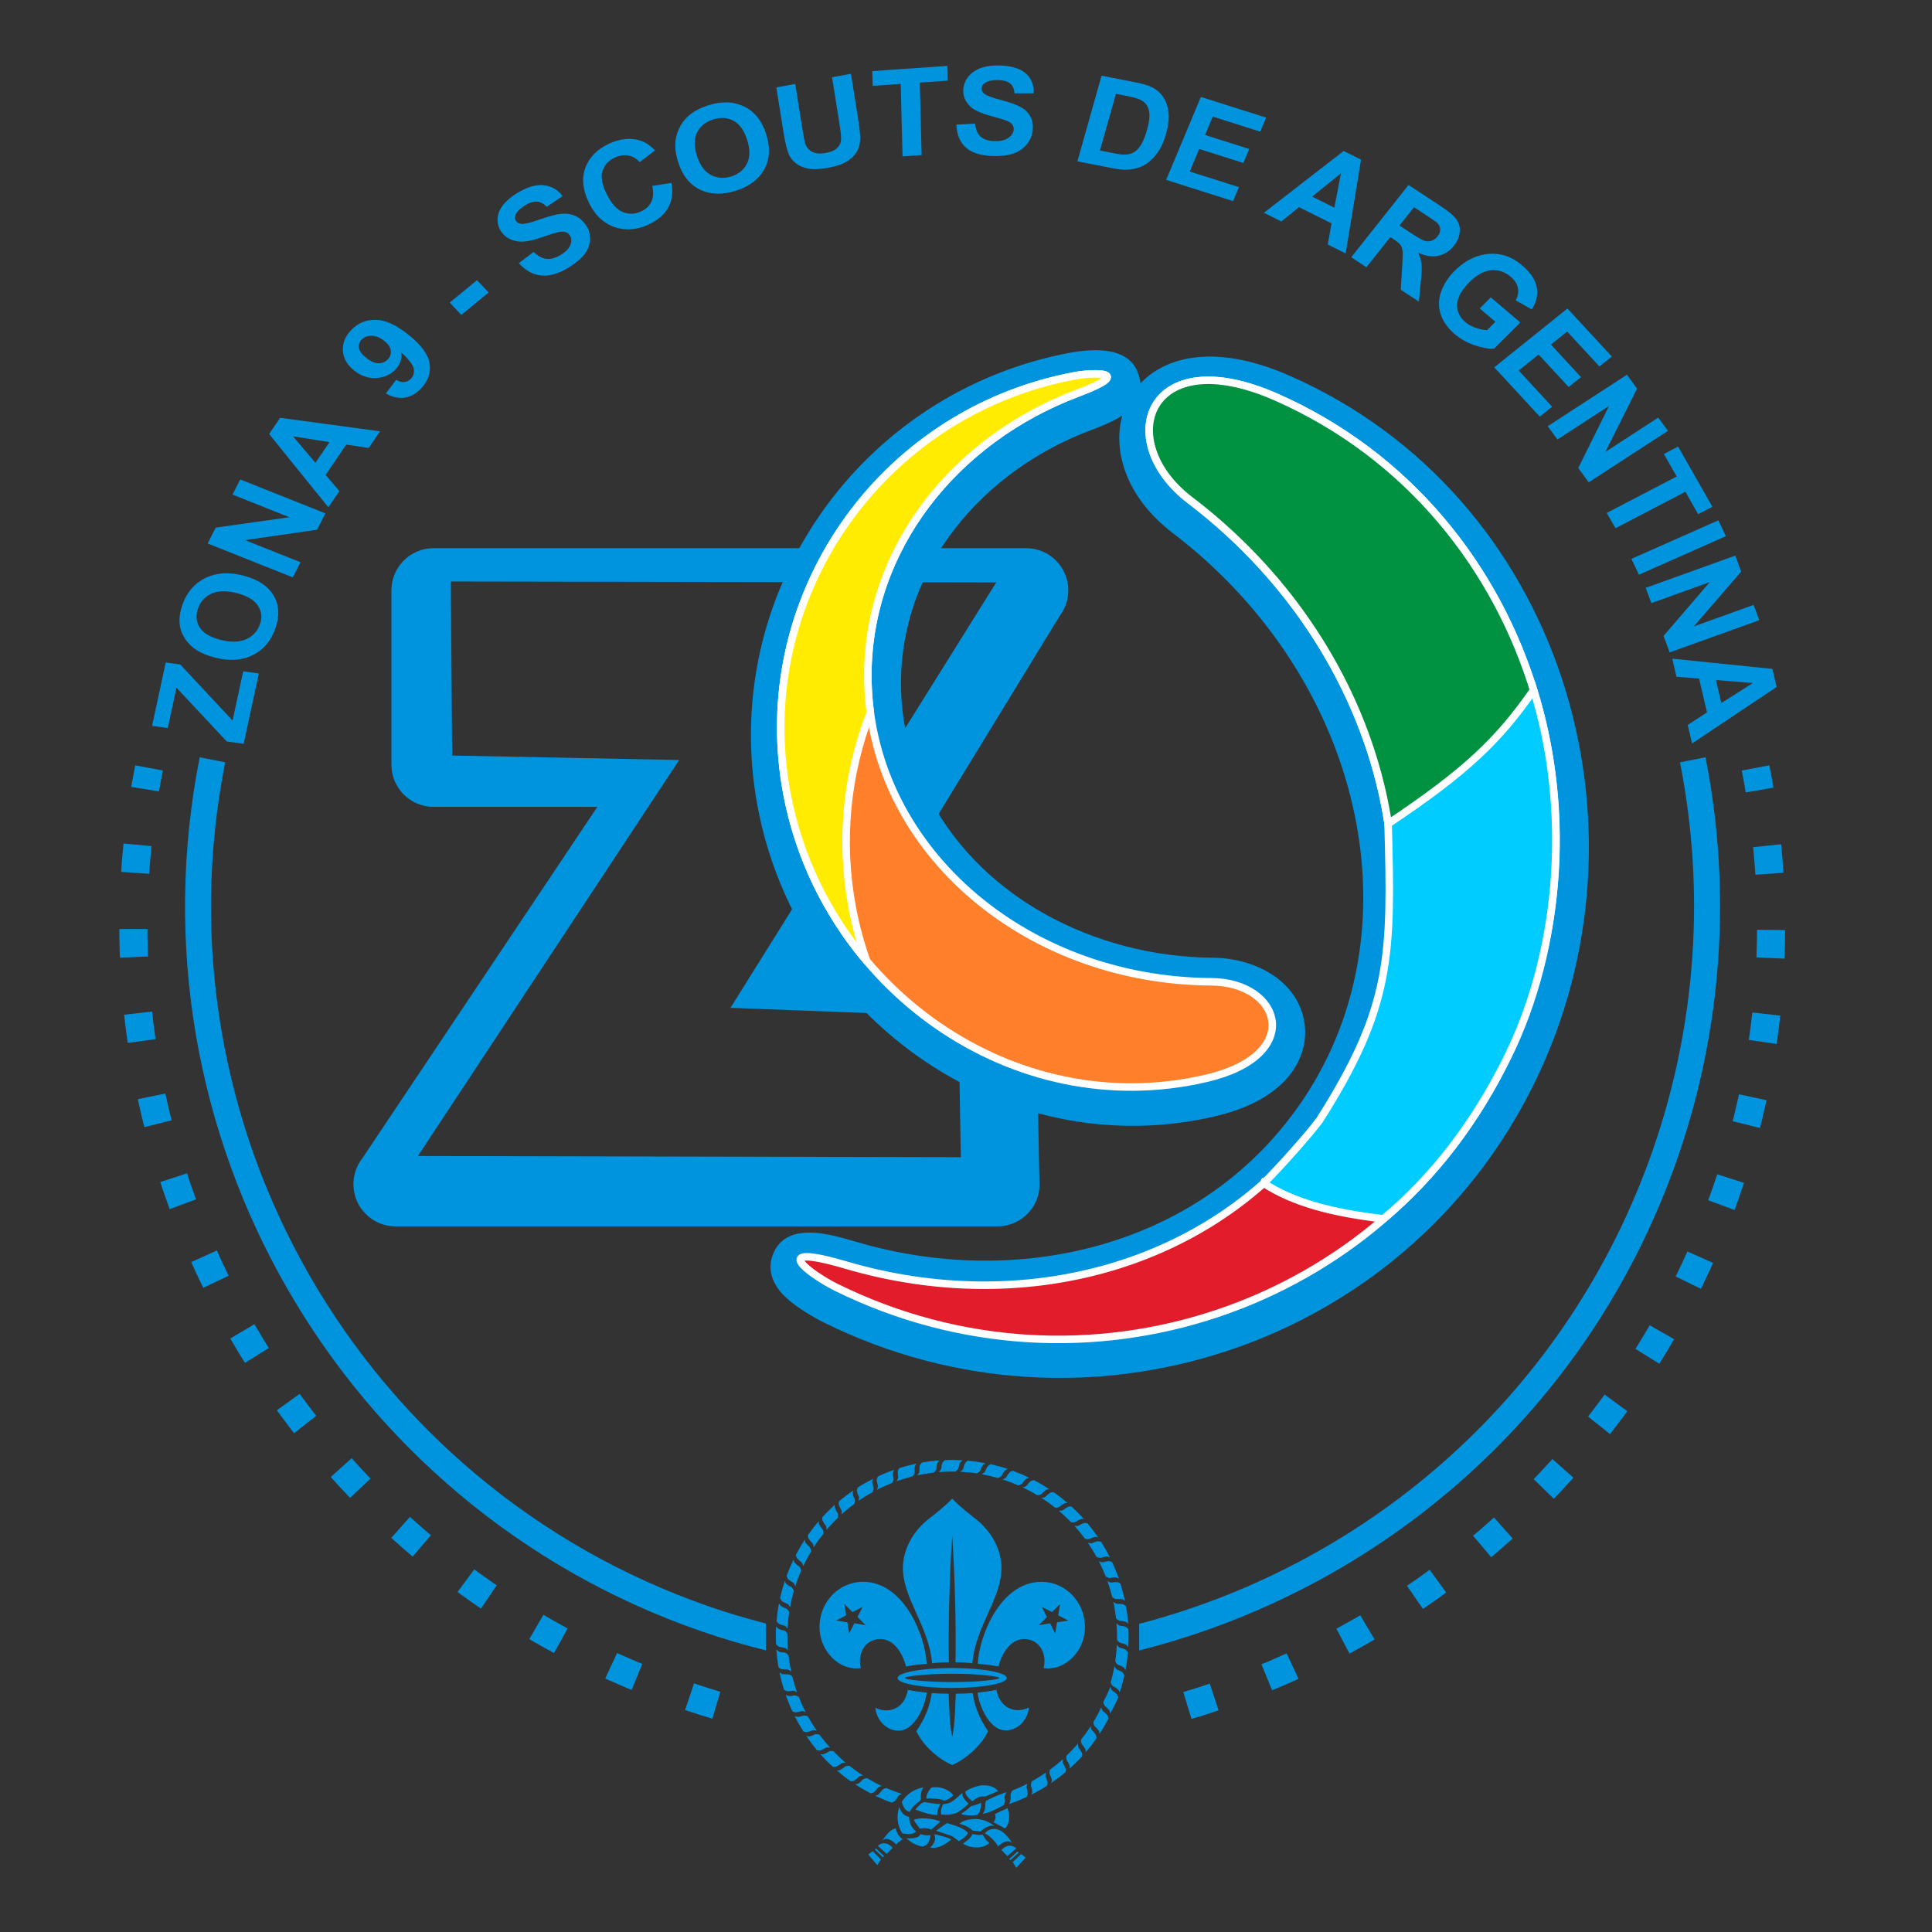 <?xml version="1.0" encoding="UTF-8" standalone="no"?>
<!-- Created with Inkscape (http://www.inkscape.org/) -->

<svg
   xmlns:dc="http://purl.org/dc/elements/1.1/"
   xmlns:cc="http://creativecommons.org/ns#"
   xmlns:rdf="http://www.w3.org/1999/02/22-rdf-syntax-ns#"
   xmlns:svg="http://www.w3.org/2000/svg"
   xmlns="http://www.w3.org/2000/svg"
   xmlns:sodipodi="http://sodipodi.sourceforge.net/DTD/sodipodi-0.dtd"
   xmlns:inkscape="http://www.inkscape.org/namespaces/inkscape"
   width="297mm"
   height="297mm"
   viewBox="0 0 297 297"
   version="1.1"
   id="svg4939"
   inkscape:version="0.92.4 (5da689c313, 2019-01-14)"
   sodipodi:docname="logo_zona_9.svg">
  <rect x="0" y="0" width="297" height="297" fill="#333333" stroke="none"/>
  <defs
     id="defs4933" />
  <sodipodi:namedview
     id="base"
     pagecolor="#ffffff"
     bordercolor="#666666"
     borderopacity="1.0"
     inkscape:pageopacity="0.0"
     inkscape:pageshadow="2"
     inkscape:zoom="0.24748737"
     inkscape:cx="-196.67234"
     inkscape:cy="757.62111"
     inkscape:document-units="mm"
     inkscape:current-layer="layer1"
     showgrid="false"
     height="160mm"
     inkscape:window-width="1920"
     inkscape:window-height="996"
     inkscape:window-x="-8"
     inkscape:window-y="-8"
     inkscape:window-maximized="1" />
  <g
     inkscape:label="Capa 1"
     inkscape:groupmode="layer"
     id="layer1">
    <g
       style="fill-rule:evenodd"
       id="g4604-3"
       transform="matrix(3.173,0,0,3.173,-799.868,-754.061)"
       inkscape:export-xdpi="124.87"
       inkscape:export-ydpi="124.87">
      <g
         transform="matrix(0.643,0,0,0.643,500.21,354.442)"
         id="g3472-6">
        <g
           transform="matrix(0.976,0,0,0.976,-439.796,-151.441)"
           id="g3450-7">
          <path
             inkscape:connector-curvature="0"
             style="fill:#0094de;fill-opacity:1;fill-rule:evenodd;stroke:none"
             d="m 340.729,329.057 c -1.822,0 -3.299,1.478 -3.299,3.299 v 13.637 c 0,1.822 1.477,3.299 3.299,3.299 h 12.807 l -18.365,27.465 c -0.447,0.562 -0.713,1.275 -0.713,2.049 0,1.822 1.477,3.299 3.299,3.299 h 47.062 c 1.821,0 3.335,-1.477 3.299,-3.299 l -0.256,-13.086 c -0.179,-2.392 -0.386,-2.245 -0.908,-3.066 -0.576,-0.489 -1.321,-0.785 -2.135,-0.785 l -10.027,-3.125 14.908,-24.387 c 0.423,-0.555 0.674,-1.248 0.674,-2 0,-1.821 -1.477,-3.299 -3.299,-3.299 z m 1.347,2.606 42.659,0.074 -20.782,33.272 17.822,0.684 0.195,11 -42.468,-0.093 20.438,-30.974 -17.761,-0.35 z"
             transform="matrix(0.987,0,0,0.987,-247.59,-313.399)"
             id="path3452-5"
             sodipodi:nodetypes="ssssccssscccsccsssccccccccc" />
        </g>
        <g
           transform="translate(-492.169,-271.244)"
           id="g3458-3">
          <path
             style="fill:#0094de;fill-opacity:1;fill-rule:evenodd;stroke:none"
             id="path3460-5"
             inkscape:connector-curvature="0"
             d="m 186.907,116.183 c 0.369,-0.07 0.748,-0.118 1.122,-0.15 1.573,-0.137 3.536,0.021 4.07,1.889 0.061,0.199 0.092,0.392 0.103,0.58 1.04,-1.105 2.47,-1.744 4.023,-1.95 2.455,-0.325 5.059,0.406 7.283,1.389 20.383,8.988 28.005,33.825 18.328,53.4 -9.769,19.764 -33.75,27.666 -53.462,17.921 -0.441,-0.217 -0.871,-0.463 -1.292,-0.723 -0.523,-0.326 -1.051,-0.693 -1.512,-1.105 -0.933,-0.835 -1.548,-2 -1.061,-3.281 1.005,-2.619 4.423,-1.524 6.345,-0.959 11.845,3.476 25.201,0.558 32.807,-9.598 2.358,-3.145 3.962,-6.73 4.756,-10.576 1.23,-5.938 0.461,-12.14 -1.799,-17.739 -2.491,-6.17 -6.714,-11.506 -11.993,-15.529 -1.589,-1.209 -2.927,-2.817 -3.588,-4.718 -0.461,-1.332 -0.564,-2.783 -0.19,-4.127 -0.082,0.058 -0.169,0.113 -0.261,0.165 -0.651,0.384 -1.42,0.687 -2.127,0.953 -8.072,3.032 -14.305,10.223 -14.289,19.093 0.005,2.731 0.61,5.392 1.778,7.861 3.88,8.23 12.88,12.736 21.731,12.79 3.034,0.019 6.402,1.632 6.894,4.928 0.251,1.698 -0.441,3.316 -1.64,4.498 -1.363,1.339 -3.275,2.097 -5.11,2.525 -6.176,1.444 -12.562,0.681 -18.262,-2.083 -8.421,-4.083 -14.464,-12.044 -16.191,-21.236 -2.998,-15.954 7.621,-31.228 23.536,-34.218 z" />
          <path
             d="m 187.232,117.927 c 1.477,-0.278 4.6,-0.333 0.282,1.29 -9.319,3.501 -15.857,11.738 -15.842,21.332 0.026,12.747 11.611,22.946 25.884,23.033 5.262,0.032 7.067,5.535 -0.38,7.274 -14.57,3.404 -28.853,-6.844 -31.602,-21.46 -2.749,-14.616 6.949,-28.705 21.658,-31.469 z"
             inkscape:connector-curvature="0"
             id="path3462-6"
             style="fill:#ff7f2a;fill-rule:evenodd;stroke:#ffffff;stroke-width:0.567;stroke-opacity:1" />
          <path
             d="m 169.287,186.602 c -1.872,-0.926 -5.39,-3.474 0.764,-1.667 13.268,3.895 27.402,0.207 35.392,-10.459 10.621,-14.172 6.267,-35.17 -9.503,-47.182 -5.816,-4.43 -3.226,-12.045 6.498,-7.759 19.017,8.387 26.32,31.691 17.165,50.211 -9.154,18.52 -31.679,26.067 -50.316,16.856 z"
             inkscape:connector-curvature="0"
             id="path3464-29"
             style="fill:#e21c2a;fill-rule:evenodd;stroke:#ffffff;stroke-width:0.567;stroke-opacity:1" />
          <path
             d="m 187.232,117.927 c 1.477,-0.277 4.6,-0.333 0.282,1.29 -9.319,3.501 -15.857,11.738 -15.842,21.332 0.005,0.935 0.067,1.856 0.19,2.761 -1.759,4.519 -2.323,9.562 -1.364,14.671 0.262,1.388 0.626,2.736 1.087,4.038 -2.975,-3.522 -5.113,-7.838 -6.011,-12.622 -2.749,-14.616 6.949,-28.705 21.658,-31.469 z"
             inkscape:connector-curvature="0"
             id="path3466-1"
             style="fill:#ffec00;fill-opacity:1;fill-rule:evenodd;stroke:#ffffff;stroke-width:0.567;stroke-opacity:1" />
          <path
             d="m 210.449,163.764 c 3.005,-12.679 -2.369,-27.239 -14.504,-36.48 -5.816,-4.43 -3.226,-12.046 6.498,-7.759 9.888,4.361 16.606,12.754 19.494,22.411 -0.308,5.735 -2.185,11.301 -5.77,16.088 -1.662,2.217 -3.59,4.132 -5.718,5.74 z"
             inkscape:connector-curvature="0"
             id="path3468-2"
             style="fill:#009240;fill-opacity:1;fill-rule:evenodd;stroke:#ffffff;stroke-width:0.567;stroke-opacity:1" />
          <path
             sodipodi:nodetypes="ccccscc"
             d="m 201.495,178.758 c 1.047,-1.024 3.305,-3.535 4.206,-4.738 5.471,-8.601 5.44,-12.458 5.172,-22.347 5.906,-3.937 8.344,-6.3 10.968,-10.074 2.712,8.678 2.184,19.265 -1.98,27.69 -2.373,4.801 -5.467,8.929 -9.336,12.154 -3.789,-0.438 -6.783,-1.211 -9.03,-2.686 z"
             inkscape:connector-curvature="0"
             id="path3470-7"
             style="fill:#00ccff;fill-opacity:1;fill-rule:evenodd;stroke:#ffffff;stroke-width:0.567;stroke-opacity:1" />
        </g>
      </g>
      <g
         transform="matrix(0.121,0,0,0.121,508.11,306.957)"
         id="g5068-0">
        <g
           id="g5015-9">
          <path
             id="path4155-0-7-3"
             transform="matrix(6.632,0,0,6.632,-4212.03,-2544.55)"
             d="m 328.119,343.031 c -4.484,22.681 8.45,45.209 30.299,52.771 1.29,0.446 2.585,0.821 3.885,1.148 v -1.621 c -1.127,-0.295 -2.253,-0.62 -3.373,-1.008 -21.12,-7.311 -33.608,-29.061 -29.273,-50.986 z m 90.91,0 -1.539,0.303 c 1.538,7.781 0.981,15.831 -1.613,23.326 -5.086,14.694 -17.048,25.039 -31.037,28.688 v 1.604 c 14.647,-3.689 27.212,-14.445 32.52,-29.777 2.685,-7.758 3.262,-16.089 1.67,-24.143 z"
             style="color:#000000;font-style:normal;font-variant:normal;font-weight:normal;font-stretch:normal;font-size:medium;line-height:normal;font-family:sans-serif;text-indent:0;text-align:start;text-decoration:none;text-decoration-line:none;text-decoration-style:solid;text-decoration-color:#000000;letter-spacing:normal;word-spacing:normal;text-transform:none;writing-mode:lr-tb;direction:ltr;baseline-shift:baseline;text-anchor:start;white-space:normal;clip-rule:nonzero;display:inline;overflow:visible;visibility:visible;opacity:1;isolation:auto;mix-blend-mode:normal;color-interpolation:sRGB;color-interpolation-filters:linearRGB;solid-color:#000000;solid-opacity:1;fill:#0094de;fill-opacity:1;fill-rule:evenodd;stroke:none;stroke-width:10.4;stroke-linecap:butt;stroke-linejoin:miter;stroke-miterlimit:4;stroke-dasharray:none;stroke-dashoffset:0;stroke-opacity:1;color-rendering:auto;image-rendering:auto;shape-rendering:auto;text-rendering:auto;enable-background:accumulate"
             inkscape:connector-curvature="0" />
          <path
             sodipodi:nodetypes="ccccccccccccccccccccccccccccccccccccccccccccccccccccccccccccccccccccccccccccccccccccccccccccccccccccccccccccccccccccccccccccccccccccccccccccccccccccccccccccccccccccccccccccccccccccccccccccccccccccccccccccccccccccccccccccccccccccccccccccccccccccccccccccccccccccccccccccccccccccccccccccccccccccccccccccccccccccccccccccccccccccccccccccccccccccccccccccccccccccccccccccccccccccccccccccccccccccccccccccccccccc"
             inkscape:connector-curvature="0"
             id="path4155-0-7-9-6"
             d="m -1418.508,-264.264 0.994,5.225 0.613,3.539 11.088,-1.918 -0.613,-3.539 -0.01,-0.047 -0.01,-0.047 -1.012,-5.314 z m -644.656,5.396 -0.012,0.062 -0.01,0.065 -0.166,1.02 11.107,1.811 0.162,-0.992 v -0.027 l 1.375,-7.35 -11.062,-2.066 z m -3.885,30.365 -0.01,0.064 v 0.064 l -0.324,4.678 11.227,0.779 0.314,-4.549 v -0.035 l 0.6,-6.502 -11.205,-1.037 z m 653.101,-5.068 0.084,0.781 v 0.004 l 0.473,5.357 0.35,4.885 11.225,-0.803 -0.355,-4.979 v -0.047 -0.047 l -0.475,-5.361 v -0.047 -0.047 l -0.092,-0.875 z m -654.16,35.217 v 0.065 0.064 l 0.164,7.355 v 0.064 0.065 l 0.064,1.43 11.242,-0.508 -0.062,-1.387 v -0.045 l -0.16,-7.1 v -0.043 -2.42 l -11.252,-0.004 z m 655.666,2.484 v 0.055 0.039 l -0.146,5.18 -0.051,1.143 11.242,0.502 0.051,-1.145 v -0.045 -0.047 l 0.15,-5.365 v -0.047 -0.047 l 0.055,-4.74 -11.254,-0.129 z m -653.75,29.381 0.6,5.275 0.01,0.062 0.01,0.062 0.805,5.891 11.15,-1.523 -0.797,-5.83 -0.594,-5.209 z m 651.559,2.174 -0.682,5.326 -0.375,2.58 11.137,1.615 0.389,-2.674 0.01,-0.047 0.01,-0.045 0.683,-5.326 0.01,-0.047 v -0.045 l 0.352,-3.164 -11.184,-1.244 z m -646.098,31.639 0.111,0.547 0.014,0.06 0.014,0.062 1.617,7.041 0.014,0.06 0.016,0.061 0.852,3.367 10.91,-2.762 -0.842,-3.322 -0.012,-0.045 -1.559,-6.795 -0.01,-0.039 -0.105,-0.508 z m 640.779,-0.416 -1.189,5.154 v 0.018 l -1.008,4.061 10.92,2.715 1.014,-4.078 0.012,-0.047 0.01,-0.045 1.211,-5.246 0.012,-0.045 0.01,-0.047 0.348,-1.629 -11.006,-2.35 z m -631.771,33.586 0.877,2.691 0.019,0.061 0.02,0.059 2.375,6.781 0.019,0.059 0.023,0.059 0.434,1.158 10.537,-3.953 -0.393,-1.041 -0.01,-0.016 -2.328,-6.648 v -0.002 l -0.877,-2.689 z m 623.32,-2.865 -0.01,0.025 -1.682,4.961 -0.018,0.051 -0.01,0.027 -1.385,3.893 -0.441,1.197 10.555,3.902 0.467,-1.264 0.012,-0.033 0.012,-0.033 1.412,-3.973 0.014,-0.039 0.014,-0.039 1.738,-5.127 0.014,-0.045 0.016,-0.045 0.084,-0.264 -10.717,-3.434 z m -610.93,34.918 2.043,4.518 0.025,0.055 0.027,0.057 2.721,5.678 10.148,-4.863 -2.668,-5.566 -0.01,-0.023 -2.035,-4.492 z m 598.592,-3.219 -0.022,0.045 -0.01,0.02 -1.699,3.697 -1.707,3.602 v 0 l -0.785,1.605 10.104,4.953 0.787,-1.605 0.016,-0.033 0.016,-0.031 1.77,-3.73 0.016,-0.033 0.016,-0.031 1.726,-3.762 0.014,-0.033 0.016,-0.031 0.486,-1.096 -10.287,-4.564 z m -582.963,33.822 3.584,6.049 0.031,0.055 0.033,0.051 2.231,3.586 9.553,-5.947 -2.166,-3.479 -0.023,-0.039 -3.561,-6.012 z m 568.182,-5.049 -1.99,3.387 -0.037,0.061 -2.029,3.355 -0.018,0.027 -0.019,0.033 -1.455,2.338 9.557,5.945 1.492,-2.398 0.018,-0.029 0.018,-0.031 2.103,-3.477 0.018,-0.029 0.019,-0.031 2.062,-3.51 0.018,-0.029 0.018,-0.031 0.146,-0.258 -9.771,-5.58 z m -549.525,33.758 1.145,1.594 0.037,0.051 0.037,0.049 4.312,5.742 0.037,0.049 0.039,0.049 1.305,1.658 8.846,-6.957 -1.228,-1.561 -0.014,-0.02 -4.283,-5.697 -0.018,-0.023 -1.072,-1.496 z m 529.959,-3.977 -0.029,0.039 -0.033,0.045 -4.707,6.191 -0.029,0.037 -0.16,0.201 8.787,7.031 0.19,-0.238 0.043,-0.055 0.043,-0.055 4.856,-6.387 0.031,-0.041 0.031,-0.043 1.727,-2.361 -9.084,-6.645 z m -508.375,30.715 2.789,3.1 0.041,0.047 0.043,0.045 4.851,5.16 8.199,-7.707 -4.818,-5.127 -0.033,-0.035 -2.705,-3.008 z m 488.381,-6.34 -0.014,0.014 -5.225,5.623 -0.025,0.025 -1.484,1.523 8.057,7.857 1.51,-1.547 0.047,-0.049 0.047,-0.051 5.412,-5.826 0.047,-0.051 0.047,-0.051 0.754,-0.854 -8.43,-7.455 z m -464.158,30.719 4.918,4.379 0.047,0.041 0.047,0.041 3.557,3.027 7.295,-8.568 -3.461,-2.945 -0.014,-0.014 -4.904,-4.365 z m 436.346,-3.564 -3.193,2.693 7.256,8.602 3.242,-2.734 0.053,-0.045 0.051,-0.045 5.248,-4.648 -7.461,-8.424 z m -409.812,25.221 1.596,1.184 0.051,0.037 0.051,0.037 5.986,4.234 0.051,0.037 0.053,0.035 1.603,1.082 6.291,-9.332 -1.5,-1.01 -0.018,-0.012 -5.863,-4.146 -0.029,-0.021 -1.568,-1.164 z m 385.478,-6.148 -0.039,0.027 -5.283,3.65 6.396,9.258 5.322,-3.678 0.057,-0.037 0.053,-0.041 3.871,-2.812 -6.617,-9.104 z m -356.746,25.025 4.393,2.547 0.057,0.033 0.055,0.029 5.41,2.975 5.422,-9.859 -5.406,-2.975 v -0.002 l -4.283,-2.484 z m 330.625,-8.326 -0.031,0.02 -6.719,3.75 -0.025,0.014 -0.695,0.365 5.252,9.953 0.812,-0.428 0.059,-0.031 0.059,-0.033 6.861,-3.83 0.058,-0.033 0.057,-0.033 2.135,-1.26 -5.719,-9.691 z m -300.213,24.094 1.107,0.514 0.057,0.025 0.061,0.027 6.916,3.018 0.059,0.025 0.059,0.025 2.303,0.941 4.264,-10.414 -2.256,-0.924 -0.045,-0.018 -6.738,-2.943 -1.049,-0.486 z m 272.818,-10.051 -0.041,0.018 -7.031,3.094 -0.049,0.02 -2.955,1.217 4.281,10.406 3.006,-1.236 0.062,-0.025 0.061,-0.027 7.195,-3.162 0.061,-0.027 0.06,-0.027 0.131,-0.062 -4.771,-10.191 z m -240.857,22.664 1.969,0.664 0.033,0.012 0.035,0.01 4.018,1.299 0.033,0.012 0.035,0.01 4.023,1.244 0.033,0.01 0.033,0.01 0.711,0.211 3.189,-10.793 -0.643,-0.189 -3.957,-1.223 -0.066,-0.021 -3.885,-1.254 v -0.002 l -0.062,-0.019 -1.902,-0.643 z m 204.68,-8.771 -0.018,0.006 -5.172,1.572 3.273,10.766 5.301,-1.611 0.064,-0.019 0.062,-0.021 5.426,-1.791 -3.529,-10.686 z"
             style="color:#000000;font-style:normal;font-variant:normal;font-weight:normal;font-stretch:normal;font-size:medium;line-height:normal;font-family:sans-serif;text-indent:0;text-align:start;text-decoration:none;text-decoration-line:none;text-decoration-style:solid;text-decoration-color:#000000;letter-spacing:normal;word-spacing:normal;text-transform:none;writing-mode:lr-tb;direction:ltr;baseline-shift:baseline;text-anchor:start;white-space:normal;clip-rule:nonzero;display:inline;overflow:visible;visibility:visible;opacity:1;isolation:auto;mix-blend-mode:normal;color-interpolation:sRGB;color-interpolation-filters:linearRGB;solid-color:#000000;solid-opacity:1;fill:#0094de;fill-opacity:1;fill-rule:evenodd;stroke:none;stroke-width:11.253;stroke-linecap:butt;stroke-linejoin:miter;stroke-miterlimit:4;stroke-dasharray:11.253, 22.507;stroke-dashoffset:2.251;stroke-opacity:1;color-rendering:auto;image-rendering:auto;shape-rendering:auto;text-rendering:auto;enable-background:accumulate" />
        </g>
        <g
           transform="matrix(11.937,0,0,11.937,-2278.73,-741.161)"
           style="fill:#0094de;fill-opacity:1;fill-rule:evenodd"
           id="g4580-4-0">
          <line
             id="line7-2-6"
             y2="69.887"
             x2="46.219"
             y1="69.887"
             x1="46.221"
             style="fill:#0094de;fill-opacity:1" />
          <path
             id="path9-5-2"
             d="m 46.253,74.524 c 0,0 -0.305,-0.238 -0.21,-0.342"
             inkscape:connector-curvature="0"
             style="fill:#0094de;fill-opacity:1" />
          <path
             id="path11-3-6"
             d="m 45.183,75.201 c -0.287,-0.108 -0.675,-0.14 -0.89,-0.055 l 0.054,0.097 0.145,0.201 0.166,-0.018 c 0.005,0 0.13,0.004 0.222,0.049 l 0.303,-0.274"
             inkscape:connector-curvature="0"
             style="fill:#0094de;fill-opacity:1" />
          <path
             id="path13-3-1"
             d="m 46.1,63.101 -0.078,0.067 c -0.019,0.026 -0.038,0.082 -0.05,0.116 -0.01,0.031 -0.011,0.074 -0.04,0.115 0,0 -0.038,0.045 -0.085,0.073 0.192,0.009 0.381,0.026 0.568,0.054 l -0.006,-0.002 c 0.049,-0.021 0.09,-0.064 0.09,-0.064 0.034,-0.035 0.038,-0.076 0.052,-0.109 0.015,-0.036 0.04,-0.086 0.059,-0.111 l 0.085,-0.056 v 0 C 46.5,63.147 46.301,63.119 46.101,63.099 L 46.1,63.101"
             inkscape:connector-curvature="0"
             style="fill:#0094de;fill-opacity:1" />
          <path
             id="path15-9-8"
             d="m 46.863,63.222 -0.085,0.055 c -0.02,0.021 -0.048,0.074 -0.063,0.109 -0.016,0.027 -0.021,0.07 -0.055,0.107 0,0 -0.043,0.041 -0.092,0.061 0.188,0.035 0.374,0.08 0.554,0.129 h -0.005 c 0.051,-0.02 0.097,-0.054 0.097,-0.054 0.038,-0.034 0.048,-0.075 0.065,-0.104 l 0.074,-0.1 0.09,-0.046 0.001,0.001 c -0.188,-0.065 -0.381,-0.115 -0.576,-0.162 l -0.005,0.004"
             inkscape:connector-curvature="0"
             style="fill:#0094de;fill-opacity:1" />
          <path
             id="path17-7-7"
             d="m 47.606,63.438 -0.093,0.043 -0.079,0.1 c -0.017,0.027 -0.029,0.07 -0.066,0.098 0,0 -0.048,0.037 -0.101,0.053 0.183,0.055 0.361,0.123 0.533,0.201 l -0.004,-0.007 c 0.053,-0.007 0.104,-0.038 0.104,-0.038 0.041,-0.026 0.055,-0.066 0.077,-0.094 l 0.086,-0.091 0.095,-0.032 v 0 C 47.98,63.583 47.796,63.507 47.607,63.437 l -10e-4,0.001"
             inkscape:connector-curvature="0"
             style="fill:#0094de;fill-opacity:1" />
          <path
             id="path19-8-9"
             d="m 48.313,63.751 -0.095,0.029 -0.089,0.088 c -0.023,0.026 -0.04,0.066 -0.081,0.092 0,0 -0.053,0.027 -0.105,0.035 0.172,0.082 0.34,0.171 0.501,0.269 L 48.44,64.259 c 0.054,0 0.108,-0.023 0.108,-0.023 0.044,-0.021 0.064,-0.059 0.089,-0.082 l 0.098,-0.08 0.1,-0.02 v 0 c -0.166,-0.109 -0.338,-0.211 -0.517,-0.305 l -0.005,0.002"
             inkscape:connector-curvature="0"
             style="fill:#0094de;fill-opacity:1" />
          <path
             id="path21-2-2"
             d="m 48.975,64.153 -0.102,0.018 -0.099,0.076 c -0.026,0.021 -0.048,0.059 -0.092,0.078 0,0 -0.055,0.02 -0.11,0.02 0.162,0.106 0.315,0.216 0.463,0.336 l -0.003,-0.004 c 0.054,0.004 0.111,-0.012 0.111,-0.012 0.045,-0.019 0.07,-0.051 0.098,-0.072 l 0.107,-0.064 c 0.034,-0.012 0.101,-0.008 0.101,-0.008 v 0.002 C 49.3,64.39 49.142,64.269 48.977,64.154 h -0.002"
             inkscape:connector-curvature="0"
             style="fill:#0094de;fill-opacity:1" />
          <path
             id="path23-2-0"
             d="m 49.579,64.638 c 0,0 -0.069,-0.004 -0.104,0.004 l -0.108,0.064 c -0.028,0.017 -0.054,0.053 -0.102,0.064 0,0 -0.057,0.016 -0.11,0.008 0.146,0.124 0.285,0.254 0.415,0.391 l -0.002,-0.007 c 0.054,0.015 0.11,0.005 0.11,0.005 0.049,-0.01 0.079,-0.041 0.108,-0.057 l 0.113,-0.052 c 0.036,-0.007 0.103,0.006 0.103,0.006 v 0.001 c -0.131,-0.148 -0.271,-0.289 -0.42,-0.428 h -0.003"
             inkscape:connector-curvature="0"
             style="fill:#0094de;fill-opacity:1" />
          <path
             id="path25-3-2"
             d="m 50.112,65.2 c 0,0 -0.065,-0.018 -0.101,-0.011 l -0.117,0.046 c -0.031,0.018 -0.061,0.045 -0.108,0.056 0,0 -0.059,0.005 -0.111,-0.011 0.128,0.143 0.249,0.291 0.361,0.441 l -0.001,-0.004 c 0.05,0.018 0.109,0.018 0.109,0.018 0.048,-0.002 0.081,-0.029 0.112,-0.041 0.034,-0.018 0.091,-0.035 0.122,-0.037 0.035,-0.002 0.099,0.019 0.099,0.019 v 0 C 50.366,65.514 50.245,65.353 50.117,65.2 h -0.005"
             inkscape:connector-curvature="0"
             style="fill:#0094de;fill-opacity:1" />
          <path
             id="path27-3-3"
             d="m 50.57,65.823 c 0,0 -0.063,-0.023 -0.098,-0.023 -0.031,0.002 -0.088,0.02 -0.124,0.034 -0.031,0.011 -0.066,0.036 -0.114,0.036 0,0 -0.059,-0.002 -0.108,-0.023 0.108,0.16 0.209,0.32 0.299,0.486 v -0.006 c 0.048,0.025 0.107,0.032 0.107,0.032 0.049,0.007 0.086,-0.017 0.119,-0.026 0.034,-0.007 0.092,-0.021 0.123,-0.021 0.037,0.004 0.096,0.035 0.096,0.035 l 0.001,0.002 C 50.783,66.167 50.683,65.996 50.576,65.824 H 50.57"
             inkscape:connector-curvature="0"
             style="fill:#0094de;fill-opacity:1" />
          <path
             id="path29-1-7"
             d="m 50.942,66.505 c 0,0 -0.06,-0.033 -0.096,-0.037 -0.031,0 -0.088,0.008 -0.125,0.018 -0.034,0.006 -0.07,0.026 -0.118,0.021 0,0 -0.059,-0.01 -0.105,-0.039 0.087,0.172 0.165,0.348 0.234,0.521 v -0.005 c 0.043,0.032 0.102,0.048 0.102,0.048 0.047,0.009 0.085,-0.007 0.12,-0.011 0.037,-0.005 0.096,-0.012 0.126,-0.004 0.034,0.008 0.09,0.041 0.09,0.041 v 0.002 c -0.064,-0.186 -0.139,-0.373 -0.225,-0.555 h -0.003"
             inkscape:connector-curvature="0"
             style="fill:#0094de;fill-opacity:1" />
          <path
             id="path31-2-5"
             d="m 51.22,67.226 c 0,0 -0.054,-0.039 -0.089,-0.049 -0.03,-0.005 -0.089,-0.002 -0.126,0 -0.033,0.002 -0.072,0.02 -0.12,0.007 0,0 -0.056,-0.019 -0.1,-0.051 0.064,0.183 0.12,0.364 0.166,0.548 v -0.005 c 0.041,0.034 0.096,0.06 0.096,0.06 0.044,0.016 0.086,0.004 0.12,0.004 0.036,0 0.095,0.001 0.125,0.012 0.035,0.011 0.084,0.055 0.084,0.055 v 0.004 c -0.041,-0.195 -0.09,-0.388 -0.151,-0.584 H 51.22"
             inkscape:connector-curvature="0"
             style="fill:#0094de;fill-opacity:1" />
          <path
             id="path33-3-9"
             d="m 51.404,67.979 c 0,0 -0.048,-0.046 -0.082,-0.058 -0.028,-0.01 -0.088,-0.018 -0.123,-0.018 -0.035,-0.004 -0.077,0.008 -0.122,-0.011 0,0 -0.053,-0.022 -0.092,-0.06 0.042,0.188 0.071,0.373 0.092,0.561 l 0.001,-0.004 c 0.036,0.041 0.087,0.068 0.087,0.068 0.043,0.021 0.084,0.018 0.118,0.021 0.037,0.006 0.096,0.018 0.123,0.029 l 0.077,0.066 h -10e-4 c -0.014,-0.196 -0.038,-0.396 -0.073,-0.594 h -0.005"
             inkscape:connector-curvature="0"
             style="fill:#0094de;fill-opacity:1" />
          <path
             id="path35-1-2"
             d="m 51.488,68.748 -0.075,-0.067 c -0.026,-0.016 -0.083,-0.027 -0.12,-0.035 -0.035,-0.004 -0.076,0 -0.118,-0.021 0,0 -0.051,-0.033 -0.085,-0.076 0.016,0.191 0.022,0.381 0.019,0.57 l 10e-4,-0.006 c 0.029,0.047 0.076,0.081 0.076,0.081 0.041,0.026 0.083,0.026 0.116,0.037 0.037,0.01 0.092,0.028 0.118,0.044 l 0.066,0.075 v 0.001 c 0.012,-0.196 0.014,-0.398 0.004,-0.6 l -0.002,-0.003"
             inkscape:connector-curvature="0"
             style="fill:#0094de;fill-opacity:1" />
          <path
             id="path37-8-2"
             d="m 51.47,69.524 -0.064,-0.08 c -0.025,-0.018 -0.08,-0.036 -0.115,-0.047 -0.033,-0.01 -0.076,-0.012 -0.115,-0.041 0,0 -0.046,-0.037 -0.072,-0.084 -0.011,0.192 -0.028,0.382 -0.057,0.568 l 0.003,-0.004 c 0.024,0.045 0.064,0.088 0.064,0.088 0.037,0.032 0.08,0.037 0.11,0.051 0.035,0.018 0.087,0.04 0.111,0.059 l 0.057,0.088 v 0 c 0.037,-0.197 0.065,-0.394 0.082,-0.596 L 51.47,69.524"
             inkscape:connector-curvature="0"
             style="fill:#0094de;fill-opacity:1" />
          <path
             id="path39-3-8"
             d="m 51.353,70.288 -0.054,-0.084 c -0.022,-0.021 -0.075,-0.048 -0.109,-0.063 -0.029,-0.016 -0.073,-0.021 -0.106,-0.055 0,0 -0.041,-0.043 -0.061,-0.093 -0.035,0.186 -0.077,0.375 -0.131,0.557 l 0.004,-0.006 c 0.017,0.051 0.051,0.096 0.051,0.096 0.032,0.038 0.075,0.049 0.103,0.066 l 0.101,0.074 0.047,0.09 -10e-4,0.002 c 0.063,-0.188 0.117,-0.381 0.159,-0.579 l -0.003,-0.005"
             inkscape:connector-curvature="0"
             style="fill:#0094de;fill-opacity:1" />
          <path
             id="path41-8-9"
             d="M 51.15,71.04 51.115,70.944 51.022,70.86 c -0.027,-0.02 -0.067,-0.035 -0.094,-0.075 0,0 -0.031,-0.05 -0.043,-0.102 -0.07,0.177 -0.151,0.349 -0.239,0.517 l 0.004,-0.003 c 0.006,0.053 0.033,0.104 0.033,0.104 0.022,0.042 0.061,0.063 0.085,0.085 l 0.085,0.093 0.026,0.1 c 0.1,-0.171 0.19,-0.352 0.272,-0.534 L 51.15,71.04"
             inkscape:connector-curvature="0"
             style="fill:#0094de;fill-opacity:1" />
          <path
             id="path43-8-7"
             d="m 50.825,71.741 -0.03,-0.095 -0.089,-0.092 c -0.026,-0.022 -0.065,-0.038 -0.089,-0.08 0,0 -0.028,-0.051 -0.036,-0.106 -0.081,0.176 -0.171,0.345 -0.27,0.506 l 0.005,-0.004 c 0.002,0.053 0.025,0.107 0.025,0.107 0.021,0.043 0.058,0.064 0.082,0.09 l 0.079,0.096 0.021,0.101 v 0 c 0.109,-0.165 0.209,-0.341 0.303,-0.517 l -10e-4,-0.006"
             inkscape:connector-curvature="0"
             style="fill:#0094de;fill-opacity:1" />
          <path
             id="path45-5-3"
             d="m 50.421,72.406 -0.016,-0.101 -0.077,-0.104 c -0.023,-0.023 -0.059,-0.046 -0.077,-0.088 0,0 -0.021,-0.057 -0.022,-0.111 -0.104,0.163 -0.214,0.314 -0.332,0.465 l 0.004,-0.003 c -0.004,0.054 0.012,0.109 0.012,0.109 0.015,0.046 0.049,0.073 0.068,0.098 l 0.066,0.108 c 0.013,0.035 0.008,0.102 0.008,0.102 v 0 c 0.131,-0.148 0.252,-0.308 0.368,-0.473 l -0.002,-0.002"
             inkscape:connector-curvature="0"
             style="fill:#0094de;fill-opacity:1" />
          <path
             id="path47-3-6"
             d="m 49.939,73.007 c 0,0 0.006,-0.065 -0.005,-0.097 L 49.872,72.8 c -0.021,-0.032 -0.054,-0.058 -0.067,-0.104 0,0 -0.013,-0.057 -0.006,-0.112 -0.124,0.149 -0.254,0.287 -0.39,0.417 h 0.005 c -0.011,0.049 -0.003,0.108 -0.003,0.108 0.008,0.05 0.039,0.077 0.056,0.108 l 0.051,0.114 c 0.008,0.037 -0.005,0.103 -0.005,0.103 h -10e-4 c 0.148,-0.135 0.291,-0.273 0.427,-0.42 v -0.007"
             inkscape:connector-curvature="0"
             style="fill:#0094de;fill-opacity:1" />
          <path
             id="path49-8-1"
             d="m 49.379,73.544 c 0,0 0.016,-0.064 0.01,-0.102 l -0.047,-0.115 c -0.016,-0.031 -0.047,-0.063 -0.053,-0.109 0,0 -0.005,-0.059 0.007,-0.109 -0.141,0.129 -0.288,0.246 -0.44,0.36 h 0.006 c -0.019,0.047 -0.019,0.106 -0.019,0.106 0.003,0.051 0.03,0.084 0.042,0.115 0.015,0.033 0.034,0.088 0.037,0.121 0.002,0.035 -0.02,0.1 -0.02,0.1 0.163,-0.111 0.322,-0.232 0.478,-0.361 v -0.006"
             inkscape:connector-curvature="0"
             style="fill:#0094de;fill-opacity:1" />
          <path
             id="path51-1-29"
             d="m 48.755,74.004 c 0,0 0.024,-0.064 0.021,-0.099 0,-0.033 -0.017,-0.09 -0.03,-0.124 -0.012,-0.034 -0.037,-0.066 -0.038,-0.113 0,0 0,-0.06 0.021,-0.112 -0.157,0.112 -0.319,0.211 -0.484,0.303 h 0.006 c -0.025,0.048 -0.032,0.107 -0.032,0.107 -0.004,0.047 0.019,0.084 0.027,0.117 0.008,0.034 0.021,0.094 0.02,0.125 -0.002,0.034 -0.032,0.094 -0.032,0.094 v 0 c 0.177,-0.088 0.351,-0.188 0.521,-0.293 v -0.005"
             inkscape:connector-curvature="0"
             style="fill:#0094de;fill-opacity:1" />
          <path
             id="path53-5-3"
             d="m 48.076,74.376 c 0,0 0.033,-0.059 0.037,-0.094 0.002,-0.031 -0.007,-0.089 -0.016,-0.129 -0.007,-0.031 -0.026,-0.068 -0.022,-0.118 0,0 0.01,-0.058 0.037,-0.104 -0.172,0.089 -0.344,0.166 -0.521,0.234 h 0.007 c -0.031,0.044 -0.051,0.1 -0.051,0.1 -0.012,0.057 -0.01,0.082 -0.006,0.123 0.004,0.038 -0.009,0.098 -0.014,0.129 -0.006,0.034 -0.039,0.099 -0.039,0.099 0.187,-0.064 0.405,-0.149 0.587,-0.235 l 10e-4,-0.005"
             inkscape:connector-curvature="0"
             style="fill:#0094de;fill-opacity:1" />
          <path
             id="path55-3-1"
             d="m 47.311,74.653 c 0,0 0.016,-0.039 0.025,-0.075 0.006,-0.03 0.016,-0.069 0.015,-0.108 -0.003,-0.031 -0.027,-0.06 -0.015,-0.107 0,0 0.034,-0.104 0.067,-0.146 -0.182,0.061 -0.444,0.164 -0.612,0.254 -0.039,0.02 -0.077,0.041 -0.077,0.041 -0.018,0.045 -0.024,0.082 -0.024,0.115 -0.002,0.035 -0.008,0.09 -0.008,0.129 0,0.08 -0.075,0.19 -0.075,0.19 0.196,-0.032 0.442,-0.147 0.606,-0.243 l 0.098,-0.05"
             inkscape:connector-curvature="0"
             style="fill:#0094de;fill-opacity:1" />
          <path
             id="path57-6-9"
             d="m 43.555,74.567 0.091,-0.039 0.08,-0.102 c 0.017,-0.027 0.029,-0.066 0.067,-0.097 0,0 0.048,-0.034 0.1,-0.048 -0.182,-0.062 -0.36,-0.129 -0.532,-0.203 l 0.004,0.004 c -0.053,0.008 -0.105,0.039 -0.105,0.039 -0.041,0.027 -0.056,0.065 -0.076,0.092 L 43.096,74.306 43,74.34 v -0.003 c 0.177,0.089 0.362,0.168 0.551,0.234 l 0.004,-0.004"
             inkscape:connector-curvature="0"
             style="fill:#0094de;fill-opacity:1" />
          <path
             id="path59-9-47"
             d="m 42.847,74.258 0.097,-0.026 0.09,-0.092 c 0.021,-0.025 0.039,-0.065 0.08,-0.09 0,0 0.052,-0.029 0.104,-0.037 -0.172,-0.079 -0.339,-0.171 -0.501,-0.27 l 0.004,0.004 c -0.055,0.004 -0.109,0.027 -0.109,0.027 -0.043,0.02 -0.064,0.057 -0.089,0.084 l -0.097,0.076 -0.1,0.021 c 0.166,0.111 0.338,0.209 0.515,0.303 h 0.006"
             inkscape:connector-curvature="0"
             style="fill:#0094de;fill-opacity:1" />
          <path
             id="path61-8-8"
             d="m 42.186,73.856 0.1,-0.016 0.102,-0.078 c 0.025,-0.021 0.046,-0.059 0.09,-0.078 0,0 0.056,-0.02 0.11,-0.023 -0.162,-0.102 -0.315,-0.215 -0.463,-0.332 l 0.002,0.006 c -0.053,-0.006 -0.111,0.012 -0.111,0.012 -0.045,0.013 -0.07,0.049 -0.098,0.07 l -0.107,0.064 c -0.035,0.012 -0.102,0.008 -0.102,0.008 l -0.001,-0.004 c 0.151,0.135 0.308,0.256 0.474,0.373 l 0.004,-0.002"
             inkscape:connector-curvature="0"
             style="fill:#0094de;fill-opacity:1" />
          <path
             id="path63-9-4"
             d="m 41.582,73.369 c 0,0 0.068,0.006 0.102,-0.003 l 0.11,-0.061 c 0.027,-0.021 0.054,-0.053 0.1,-0.066 0,0 0.058,-0.014 0.111,-0.008 -0.146,-0.123 -0.285,-0.256 -0.416,-0.393 l 0.002,0.006 c -0.052,-0.012 -0.111,-0.002 -0.111,-0.002 -0.047,0.007 -0.076,0.039 -0.105,0.056 l -0.116,0.05 c -0.035,0.008 -0.101,-0.004 -0.101,-0.004 v 0 c 0.131,0.149 0.271,0.29 0.42,0.426 l 0.004,-0.001"
             inkscape:connector-curvature="0"
             style="fill:#0094de;fill-opacity:1" />
          <path
             id="path65-0-5"
             d="m 41.048,72.812 c 0,0 0.065,0.012 0.102,0.006 l 0.116,-0.047 c 0.031,-0.014 0.062,-0.045 0.109,-0.052 0,0 0.058,-0.005 0.11,0.007 -0.128,-0.142 -0.249,-0.289 -0.36,-0.438 l 10e-4,0.005 c -0.051,-0.02 -0.11,-0.02 -0.11,-0.02 -0.048,0.003 -0.081,0.027 -0.113,0.041 -0.035,0.016 -0.089,0.033 -0.12,0.037 -0.036,0.002 -0.1,-0.02 -0.1,-0.02 l -10e-4,-0.002 c 0.113,0.166 0.232,0.325 0.361,0.482 h 0.005"
             inkscape:connector-curvature="0"
             style="fill:#0094de;fill-opacity:1" />
          <path
             id="path67-8-0"
             d="m 40.593,72.184 c 0,0 0.062,0.022 0.098,0.022 0.03,-0.001 0.087,-0.02 0.124,-0.031 0.03,-0.012 0.064,-0.037 0.113,-0.037 0,0 0.059,0.002 0.109,0.021 -0.109,-0.158 -0.209,-0.318 -0.3,-0.485 v 0.007 C 40.69,71.656 40.631,71.65 40.631,71.65 c -0.047,-0.006 -0.083,0.018 -0.116,0.024 -0.037,0.011 -0.096,0.021 -0.126,0.021 -0.035,-0.006 -0.095,-0.032 -0.095,-0.032 v 0 c 0.089,0.178 0.187,0.35 0.294,0.521 h 0.005"
             inkscape:connector-curvature="0"
             style="fill:#0094de;fill-opacity:1" />
          <path
             id="path69-4-3"
             d="m 40.22,71.506 c 0,0 0.06,0.03 0.096,0.034 0.03,0.004 0.089,-0.008 0.125,-0.016 0.034,-0.008 0.071,-0.027 0.12,-0.023 0,0 0.058,0.012 0.105,0.036 -0.088,-0.169 -0.166,-0.341 -0.234,-0.521 v 0.007 C 40.387,70.993 40.33,70.98 40.33,70.98 c -0.048,-0.011 -0.087,0.005 -0.121,0.009 -0.037,0.004 -0.095,0.008 -0.125,0.002 -0.036,-0.006 -0.091,-0.045 -0.091,-0.045 v 0 c 0.064,0.188 0.14,0.375 0.225,0.557 l 0.002,0.003"
             inkscape:connector-curvature="0"
             style="fill:#0094de;fill-opacity:1" />
          <path
             id="path71-8-6"
             d="m 39.941,70.78 c 0,0 0.053,0.039 0.089,0.049 0.03,0.01 0.089,0.005 0.126,0 0.033,-10e-4 0.073,-0.017 0.121,-0.008 0,0 0.056,0.02 0.099,0.055 -0.064,-0.184 -0.119,-0.368 -0.165,-0.549 v 0.004 c -0.039,-0.033 -0.094,-0.056 -0.094,-0.056 -0.047,-0.017 -0.087,-0.006 -0.122,-0.007 -0.037,0 -0.095,-0.004 -0.125,-0.012 l -0.083,-0.059 v 0 c 0.04,0.196 0.089,0.392 0.15,0.582 h 0.004"
             inkscape:connector-curvature="0"
             style="fill:#0094de;fill-opacity:1" />
          <path
             id="path73-9-1"
             d="m 39.757,70.03 c 0,0 0.048,0.047 0.083,0.059 0.03,0.008 0.089,0.013 0.125,0.016 0.034,0 0.075,-0.008 0.122,0.01 0,0 0.053,0.023 0.091,0.063 -0.04,-0.188 -0.071,-0.377 -0.091,-0.563 l -0.003,0.007 C 40.05,69.578 40,69.552 40,69.552 39.956,69.528 39.914,69.531 39.88,69.531 39.844,69.524 39.785,69.514 39.758,69.498 L 39.68,69.435 v -0.001 c 0.015,0.199 0.04,0.397 0.074,0.595 l 0.003,0.001"
             inkscape:connector-curvature="0"
             style="fill:#0094de;fill-opacity:1" />
          <path
             id="path75-3-0"
             d="m 39.673,69.261 0.074,0.067 c 0.028,0.015 0.086,0.026 0.122,0.034 0.033,0.008 0.075,0.002 0.118,0.025 0,0 0.05,0.029 0.083,0.072 -0.017,-0.191 -0.021,-0.379 -0.018,-0.571 l -10e-4,0.007 C 40.02,68.85 39.975,68.813 39.975,68.813 39.935,68.787 39.892,68.787 39.859,68.78 39.823,68.766 39.767,68.748 39.742,68.732 l -0.068,-0.075 c -0.012,0.2 -0.012,0.398 -0.004,0.6 l 0.003,0.004"
             inkscape:connector-curvature="0"
             style="fill:#0094de;fill-opacity:1" />
          <path
             id="path77-1-6"
             d="m 39.691,68.485 0.065,0.079 c 0.024,0.016 0.079,0.034 0.115,0.048 0.032,0.012 0.075,0.012 0.113,0.038 0,0 0.045,0.038 0.073,0.085 0.01,-0.191 0.028,-0.379 0.057,-0.566 l -0.003,0.005 c -0.023,-0.049 -0.064,-0.091 -0.064,-0.091 -0.037,-0.031 -0.078,-0.038 -0.11,-0.051 l -0.11,-0.063 -0.057,-0.082 v -0.001 c -0.037,0.196 -0.063,0.395 -0.082,0.593 l 0.003,0.006"
             inkscape:connector-curvature="0"
             style="fill:#0094de;fill-opacity:1" />
          <path
             id="path79-8-3"
             d="m 39.809,67.716 0.054,0.089 c 0.023,0.021 0.074,0.05 0.109,0.065 0.03,0.011 0.072,0.021 0.106,0.053 0,0 0.041,0.043 0.062,0.095 0.034,-0.189 0.077,-0.375 0.129,-0.558 l -0.002,0.004 C 40.25,67.415 40.214,67.367 40.214,67.367 40.182,67.329 40.141,67.317 40.112,67.304 L 40.009,67.23 39.964,67.138 v 0 c -0.063,0.191 -0.115,0.381 -0.159,0.576 l 0.004,0.002"
             inkscape:connector-curvature="0"
             style="fill:#0094de;fill-opacity:1" />
          <path
             id="path81-8-2"
             d="m 40.026,66.974 0.042,0.094 0.099,0.077 c 0.029,0.019 0.07,0.03 0.101,0.067 0,0 0.034,0.051 0.049,0.101 0.058,-0.183 0.126,-0.363 0.201,-0.532 l -0.003,10e-4 c -0.011,-0.05 -0.04,-0.102 -0.04,-0.102 -0.027,-0.044 -0.067,-0.056 -0.093,-0.077 l -0.093,-0.086 -0.032,-0.098 c -0.085,0.179 -0.164,0.362 -0.232,0.551 l 0.001,0.004"
             inkscape:connector-curvature="0"
             style="fill:#0094de;fill-opacity:1" />
          <path
             id="path83-5-0"
             d="m 40.337,66.267 0.031,0.096 0.087,0.09 c 0.027,0.021 0.065,0.041 0.09,0.082 0,0 0.027,0.053 0.036,0.102 0.082,-0.168 0.171,-0.336 0.268,-0.499 l -0.004,0.003 C 40.843,66.086 40.82,66.03 40.82,66.03 40.799,65.989 40.762,65.97 40.737,65.942 l -0.079,-0.096 -0.021,-0.1 h 10e-4 c -0.109,0.164 -0.21,0.338 -0.303,0.517 l 0.002,0.004"
             inkscape:connector-curvature="0"
             style="fill:#0094de;fill-opacity:1" />
          <path
             id="path85-9-6"
             d="m 40.739,65.604 0.017,0.098 0.076,0.102 c 0.022,0.027 0.06,0.047 0.079,0.094 0,0 0.02,0.056 0.021,0.109 0.103,-0.162 0.214,-0.316 0.332,-0.465 l -0.004,0.004 c 0.003,-0.057 -0.012,-0.109 -0.012,-0.109 -0.015,-0.048 -0.048,-0.075 -0.069,-0.1 L 41.112,65.23 c -0.01,-0.034 -0.006,-0.104 -0.006,-0.104 v 0 c -0.129,0.149 -0.253,0.311 -0.369,0.475 l 0.002,0.003"
             inkscape:connector-curvature="0"
             style="fill:#0094de;fill-opacity:1" />
          <path
             id="path87-8-1"
             d="m 41.224,65.001 c 0,0 -0.008,0.064 0.003,0.1 l 0.062,0.111 c 0.02,0.027 0.054,0.053 0.066,0.103 0,0 0.013,0.054 0.008,0.108 0.123,-0.147 0.253,-0.285 0.388,-0.414 l -0.004,0.001 c 0.012,-0.055 0.004,-0.113 0.004,-0.113 -0.01,-0.046 -0.042,-0.075 -0.058,-0.106 l -0.051,-0.113 c -0.008,-0.035 0.005,-0.102 0.005,-0.102 v -0.003 c -0.147,0.136 -0.29,0.274 -0.425,0.425 v 0.003"
             inkscape:connector-curvature="0"
             style="fill:#0094de;fill-opacity:1" />
          <path
             id="path89-2-5"
             d="m 41.783,64.463 c 0,0 -0.016,0.069 -0.01,0.104 l 0.048,0.116 c 0.015,0.029 0.044,0.061 0.051,0.107 0,0 0.007,0.061 -0.007,0.112 0.143,-0.128 0.291,-0.25 0.442,-0.362 L 42.3,64.544 c 0.019,-0.051 0.019,-0.113 0.019,-0.113 -0.003,-0.045 -0.03,-0.08 -0.042,-0.109 -0.014,-0.036 -0.034,-0.092 -0.036,-0.123 -0.002,-0.034 0.02,-0.098 0.02,-0.098 -0.164,0.109 -0.325,0.231 -0.478,0.362 v 0"
             inkscape:connector-curvature="0"
             style="fill:#0094de;fill-opacity:1" />
          <path
             id="path91-6-54"
             d="m 42.406,64.008 c 0,0 -0.024,0.062 -0.023,0.098 0.002,0.03 0.019,0.087 0.032,0.124 0.012,0.029 0.038,0.064 0.039,0.111 0,0 -0.002,0.063 -0.022,0.11 0.158,-0.11 0.32,-0.208 0.484,-0.302 l -0.005,0.004 c 0.024,-0.051 0.032,-0.109 0.032,-0.109 0.003,-0.049 -0.019,-0.084 -0.026,-0.116 -0.01,-0.036 -0.021,-0.097 -0.021,-0.124 0.002,-0.039 0.032,-0.098 0.032,-0.098 h 0.001 c -0.177,0.091 -0.351,0.188 -0.521,0.297 l -0.002,0.005"
             inkscape:connector-curvature="0"
             style="fill:#0094de;fill-opacity:1" />
          <path
             id="path93-6-7"
             d="m 43.085,63.636 c 0,0 -0.032,0.059 -0.036,0.096 -0.002,0.026 0.008,0.088 0.017,0.123 0.007,0.033 0.028,0.068 0.021,0.117 0,0 -0.009,0.061 -0.036,0.106 0.17,-0.089 0.344,-0.163 0.519,-0.233 h -0.006 c 0.03,-0.047 0.046,-0.1 0.046,-0.1 0.01,-0.051 -0.007,-0.089 -0.012,-0.125 -0.003,-0.034 -0.008,-0.096 -0.002,-0.123 0.007,-0.037 0.044,-0.091 0.044,-0.091 v 0 c -0.187,0.063 -0.373,0.137 -0.554,0.224 l -10e-4,0.006"
             inkscape:connector-curvature="0"
             style="fill:#0094de;fill-opacity:1" />
          <path
             id="path95-4-6"
             d="m 43.805,63.354 c 0,0 -0.039,0.055 -0.046,0.09 -0.007,0.029 -0.004,0.09 -10e-4,0.125 0.002,0.035 0.018,0.072 0.006,0.12 0,0 -0.018,0.058 -0.05,0.101 0.18,-0.063 0.361,-0.119 0.545,-0.166 h -0.005 c 0.036,-0.038 0.059,-0.098 0.059,-0.098 0.017,-0.043 0.004,-0.082 0.004,-0.117 10e-4,-0.035 0.003,-0.098 0.013,-0.125 0.012,-0.034 0.055,-0.086 0.055,-0.086 h 0.001 c -0.194,0.041 -0.387,0.09 -0.579,0.152 l -0.002,0.004"
             inkscape:connector-curvature="0"
             style="fill:#0094de;fill-opacity:1" />
          <path
             id="path97-2-5"
             d="m 44.556,63.173 c 0,0 -0.044,0.045 -0.058,0.082 -0.012,0.026 -0.016,0.086 -0.018,0.124 -0.002,0.032 0.008,0.076 -0.011,0.118 0,0 -0.022,0.053 -0.061,0.093 0.188,-0.04 0.375,-0.07 0.562,-0.091 l -0.004,-0.002 c 0.041,-0.036 0.071,-0.086 0.071,-0.086 0.021,-0.045 0.015,-0.086 0.019,-0.119 0.005,-0.037 0.017,-0.097 0.03,-0.121 l 0.065,-0.079 h 0.002 c -0.198,0.013 -0.397,0.037 -0.595,0.073 l -0.002,0.008"
             inkscape:connector-curvature="0"
             style="fill:#0094de;fill-opacity:1" />
          <path
             id="path99-1-6"
             d="m 45.326,63.085 -0.068,0.076 c -0.016,0.027 -0.029,0.084 -0.035,0.12 -0.006,0.033 -10e-4,0.077 -0.025,0.118 0,0 -0.031,0.05 -0.073,0.084 0.19,-0.014 0.381,-0.022 0.569,-0.016 L 45.69,63.465 c 0.044,-0.032 0.08,-0.078 0.08,-0.078 0.027,-0.041 0.027,-0.083 0.036,-0.115 0.009,-0.039 0.028,-0.093 0.045,-0.115 l 0.075,-0.07 h 0.002 C 45.729,63.076 45.53,63.073 45.329,63.082 l -0.003,0.003"
             inkscape:connector-curvature="0"
             style="fill:#0094de;fill-opacity:1" />
          <path
             id="path101-8-9"
             d="m 43.89,74.548 c 0,0 0.063,0.317 0.272,0.328 0.04,-0.129 0.219,-0.283 0.328,-0.359 l 0.041,-0.051 c -0.034,-0.264 0.086,-0.41 0.086,-0.41 l -0.119,0.029 c -0.254,0.068 -0.48,0.243 -0.611,0.463 h 0.003"
             inkscape:connector-curvature="0"
             style="fill:#0094de;fill-opacity:1" />
          <path
             id="path103-5-3"
             d="m 44.268,75.604 c 0.043,-0.012 0.084,-0.049 0.099,-0.066 h 0.002 c -0.146,-0.114 -0.238,-0.294 -0.234,-0.494 -0.267,-0.031 -0.327,-0.332 -0.327,-0.332 v 0 c -0.036,0.104 -0.058,0.213 -0.061,0.326 -0.004,0.206 0.057,0.402 0.162,0.564 h 0.003 c 10e-4,10e-4 0.207,0.044 0.356,0.002"
             inkscape:connector-curvature="0"
             style="fill:#0094de;fill-opacity:1" />
          <path
             id="path105-8-7"
             d="m 44.846,75.659 c -0.037,0.004 -0.076,0.008 -0.115,0.008 -0.075,0 -0.146,-0.018 -0.212,-0.044 h -10e-4 c -0.057,0.184 -0.47,0.143 -0.47,0.143 0.146,0.144 0.344,0.249 0.558,0.279 L 44.603,76.04 c 0,0 0.233,-0.048 0.242,-0.385 l 10e-4,0.004"
             inkscape:connector-curvature="0"
             style="fill:#0094de;fill-opacity:1" />
          <path
             id="path107-4-4"
             d="m 44.97,75.634 0.008,-0.004 0.178,0.041 c 0.33,0.082 0.391,0.136 0.391,0.136 0,0 -0.376,0.353 -0.707,0.267 0,0 0.247,-0.179 0.138,-0.443"
             inkscape:connector-curvature="0"
             style="fill:#0094de;fill-opacity:1" />
          <path
             id="path109-4-5"
             d="m 46.08,75.55 c -0.25,-0.199 -0.494,-0.232 -0.677,-0.293 l -0.365,0.254 0.435,0.148 c 0.132,0.031 0.167,0.094 0.332,0.202 0,0 0.385,-0.222 0.275,-0.311"
             inkscape:connector-curvature="0"
             style="fill:#0094de;fill-opacity:1" />
          <path
             id="path111-7-2"
             d="m 46.829,75.921 c -0.142,0.142 -0.376,0.152 -0.376,0.152 -0.166,0.004 -0.322,-0.011 -0.511,-0.129 0,0 0.322,-0.213 0.307,-0.324 0.074,0.019 0.298,0.058 0.356,0.018 -10e-4,0 0.078,0.193 0.224,0.283"
             inkscape:connector-curvature="0"
             style="fill:#0094de;fill-opacity:1" />
          <path
             id="path113-5-5"
             d="m 46.253,74.524 c 0.166,-0.137 0.312,-0.189 0.424,-0.154 0.386,-0.168 0.449,-0.183 0.449,-0.183 -0.151,-0.168 -0.308,-0.206 -0.57,-0.195 -0.119,0.005 -0.483,0.137 -0.54,0.22"
             inkscape:connector-curvature="0"
             style="fill:#0094de;fill-opacity:1" />
          <path
             id="path115-5-4"
             d="m 46.13,74.606 c 0,0 -0.252,-0.214 -0.205,-0.364 -0.283,0.247 -0.397,0.372 -0.63,0.372 -0.059,0.012 -0.007,10e-4 -0.007,10e-4 -0.029,0.038 -0.048,0.087 -0.06,0.12 -0.011,0.035 -0.023,0.075 -0.023,0.107 -0.003,0.098 0.004,0.127 0.004,0.127 0.256,0.016 0.24,0.023 0.474,-0.039 0,0 0.16,-0.061 0.316,-0.211 l 0.131,-0.113"
             inkscape:connector-curvature="0"
             style="fill:#0094de;fill-opacity:1" />
          <path
             id="path117-5-74"
             d="m 45.089,74.985 c 0,0 -0.027,-0.002 0.003,-0.152 0.011,-0.044 0.026,-0.074 0.04,-0.107 0.013,-0.033 0.028,-0.077 0.059,-0.115 0,0 -0.048,0.027 0,0 l -0.072,0.005 c -0.192,-0.016 -0.29,-0.032 -0.474,-0.067 -0.049,-0.003 0,0 0,0 -0.06,0.016 -0.144,0.072 -0.159,0.102 l -0.069,0.069 -0.068,0.082 v 0 c 0.192,0.085 0.546,0.191 0.74,0.183"
             inkscape:connector-curvature="0"
             style="fill:#0094de;fill-opacity:1" />
          <path
             id="path119-0-4"
             d="m 44.858,74.091 c 0.031,-0.047 0.092,-0.031 0.138,-0.037 0.229,-0.025 0.552,0.129 0.619,0.276 l -0.104,0.08 C 45.423,74.485 45.3,74.501 45.3,74.501 l -0.059,-0.023 c -0.071,-0.03 -0.179,-0.039 -0.261,-0.041 -0.083,-0.004 -0.174,-0.021 -0.245,0.004 -0.086,-0.09 0.123,-0.35 0.123,-0.35 v 0"
             inkscape:connector-curvature="0"
             style="fill:#0094de;fill-opacity:1" />
          <path
             id="path121-7-3"
             d="m 43.915,75.79 c -0.082,0.057 -0.134,0.107 -0.134,0.107 l -0.083,0.082 0.004,-0.004 c 0,0 -0.268,-0.313 -0.476,-0.133 h -10e-4 c 0.089,-0.109 0.167,-0.211 0.211,-0.254 0.046,-0.048 0.1,-0.096 0.183,-0.139 l -0.023,0.014 0.086,-0.033 c -0.001,10e-4 0.054,0.26 0.233,0.36"
             inkscape:connector-curvature="0"
             style="fill:#0094de;fill-opacity:1" />
          <path
             id="path123-8-0"
             d="m 43.086,76.017 c 0.272,-0.225 0.496,0.072 0.496,0.072 l -0.203,0.199 -0.293,-0.271"
             inkscape:connector-curvature="0"
             style="fill:#0094de;fill-opacity:1" />
          <polyline
             id="polyline125-7-7"
             points="43.255,76.405 43.292,76.364 43.024,76.105 42.987,76.147 43.255,76.405  "
             style="fill:#0094de;fill-opacity:1" />
          <path
             id="path127-8-8"
             d="m 42.916,76.198 c -0.093,0.063 -0.152,0.113 -0.152,0.113 l 0.301,0.355 0.124,-0.188 -0.273,-0.28"
             inkscape:connector-curvature="0"
             style="fill:#0094de;fill-opacity:1" />
          <path
             id="path129-3-6"
             d="m 47.894,76.295 c 0.091,0.065 0.148,0.122 0.148,0.122 l -0.313,0.338 -0.119,-0.191 0.284,-0.269"
             inkscape:connector-curvature="0"
             style="fill:#0094de;fill-opacity:1" />
          <polyline
             id="polyline131-7-88"
             points="47.812,76.251 47.774,76.208 47.494,76.458 47.534,76.499 47.812,76.251  "
             style="fill:#0094de;fill-opacity:1" />
          <path
             id="path133-9-4"
             d="m 47.73,76.105 c -0.262,-0.235 -0.498,0.054 -0.498,0.054 l 0.196,0.205 0.302,-0.259"
             inkscape:connector-curvature="0"
             style="fill:#0094de;fill-opacity:1" />
          <path
             id="path135-8-3"
             d="m 47.222,75.521 c -0.359,-0.194 -0.548,0.08 -0.548,0.08 0.221,0.108 0.394,0.35 0.394,0.35 l 0.055,0.095 -0.004,-0.005 c 0,0 0.278,-0.303 0.48,-0.113 H 47.6 C 47.515,75.814 47.441,75.715 47.398,75.672 47.363,75.63 47.301,75.577 47.222,75.521"
             inkscape:connector-curvature="0"
             style="fill:#0094de;fill-opacity:1" />
          <path
             id="path137-2-1"
             d="m 45.886,74.94 c -0.03,0.016 0.19,0.092 0.54,0.043 l 0.004,-0.005 0.059,-0.081 c 0.013,-0.029 0.037,-0.097 0.04,-0.131 0.003,-0.035 0.014,-0.059 0.015,-0.105 0,0 0,-0.047 0.016,-0.088 -0.039,0.021 -0.248,0.091 -0.248,0.091 -0.057,0.013 -0.096,0.022 -0.096,0.022 l -0.084,0.074 c -0.017,0.014 -0.057,0.05 -0.101,0.086 l -0.145,0.094"
             inkscape:connector-curvature="0"
             style="fill:#0094de;fill-opacity:1" />
          <path
             id="path139-0-4"
             d="m 47.353,75.437 c 0.217,-0.248 0.125,-0.545 0.084,-0.682 l -0.425,0.196 c 0.006,0.019 0.07,0.14 -0.048,0.276 l 0.389,0.21"
             inkscape:connector-curvature="0"
             style="fill:#0094de;fill-opacity:1" />
          <path
             id="path141-8-9"
             d="m 46.521,75.541 c 0,0.005 0.286,-0.265 0.47,-0.184 L 46.95,75.319 c -0.166,-0.123 -0.365,-0.193 -0.563,-0.2 -0.177,-0.005 -0.487,0.048 -0.558,0.165 0,0 0.268,0.051 0.435,0.223 0.016,0.014 0.087,-0.004 0.257,0.034"
             inkscape:connector-curvature="0"
             style="fill:#0094de;fill-opacity:1" />
          <path
             id="path143-1-2"
             d="m 42.125,68.897 0.172,-0.342 0.377,0.061 -0.271,-0.274 0.171,-0.339 -0.34,0.176 -0.272,-0.27 0.062,0.379 -0.339,0.174 0.378,0.061 0.062,0.374 m 2.599,1.014 -0.01,0.002 c -0.198,0.02 -0.45,0.039 -0.683,0.092 -0.11,-0.438 -0.425,-0.994 -0.966,-0.916 -0.465,0.066 -0.659,0.543 -0.548,0.969 -0.663,0.092 -1.218,-0.445 -1.352,-1.06 -0.199,-0.913 0.466,-1.835 1.43,-1.835 1.353,0.002 2.083,1.789 2.129,2.748 z"
             inkscape:connector-curvature="0"
             style="fill:#0094de;fill-opacity:1" />
          <path
             id="path145-4-0"
             d="m 49.034,68.899 0.063,-0.377 0.378,-0.057 -0.339,-0.178 0.062,-0.377 -0.271,0.268 -0.34,-0.173 0.17,0.341 -0.272,0.27 0.38,-0.059 0.169,0.342 m -2.596,1.014 c 0.046,-0.958 0.775,-2.748 2.129,-2.748 0.964,-0.002 1.629,0.922 1.431,1.836 -0.134,0.613 -0.692,1.148 -1.353,1.057 0.111,-0.422 -0.083,-0.902 -0.547,-0.968 -0.542,-0.079 -0.857,0.482 -0.967,0.913 -0.233,-0.047 -0.486,-0.07 -0.68,-0.09 z"
             inkscape:connector-curvature="0"
             style="fill:#0094de;fill-opacity:1" />
          <path
             id="path147-8-6"
             d="m 45.583,70.526 c 0.875,0 1.578,-0.081 1.578,-0.136 0,-0.056 -0.708,-0.144 -1.583,-0.144 -0.874,0 -1.583,0.088 -1.583,0.144 0,0.055 0.715,0.136 1.588,0.136 m -0.004,0.198 c -1.011,0 -1.831,-0.148 -1.831,-0.333 0,-0.185 0.82,-0.336 1.831,-0.336 1.011,0 1.831,0.151 1.831,0.336 0,0.185 -0.821,0.333 -1.831,0.333 z"
             inkscape:connector-curvature="0"
             style="fill:#0094de;fill-opacity:1" />
          <path
             id="path149-0-8"
             d="m 47.068,70.788 c -0.186,0.037 -0.402,0.068 -0.639,0.092 l 10e-4,-0.004 c 0.045,0.402 0.376,1.27 0.947,1.27 0.417,0 0.742,-0.367 0.775,-0.766 -0.489,0.234 -0.987,-0.012 -1.089,-0.595 l 0.005,0.003"
             inkscape:connector-curvature="0"
             style="fill:#0094de;fill-opacity:1" />
          <path
             id="path151-3-9"
             d="m 44.725,70.88 c -0.233,-0.023 -0.448,-0.055 -0.633,-0.09 v -0.008 c -0.096,0.598 -0.598,0.844 -1.09,0.605 0.033,0.399 0.358,0.769 0.775,0.769 0.574,0 0.907,-0.88 0.948,-1.279 v 0.003"
             inkscape:connector-curvature="0"
             style="fill:#0094de;fill-opacity:1" />
          <path
             id="path153-2-2"
             d="m 45.579,64.371 c 0.244,0.265 0.649,0.573 0.732,0.638 0.624,0.469 0.918,1.111 0.921,1.674 0.008,1.042 -0.866,1.953 -0.976,3.211 -0.178,-0.022 -0.367,-0.029 -0.564,-0.031 0.022,-1.271 -0.026,-3 -0.112,-4.25 -0.086,1.25 -0.135,2.979 -0.112,4.25 -0.196,0.002 -0.386,0.009 -0.563,0.031 -0.109,-1.258 -0.985,-2.169 -0.979,-3.211 0.006,-0.563 0.299,-1.205 0.922,-1.674 0.084,-0.065 0.487,-0.373 0.731,-0.638"
             inkscape:connector-curvature="0"
             style="clip-rule:evenodd;fill:#0094de;fill-opacity:1;fill-rule:evenodd" />
          <path
             id="path155-5-6"
             d="m 45.579,73.31 c 0.488,-0.216 0.991,-0.672 1.205,-1.139 -0.309,-0.432 -0.467,-0.898 -0.516,-1.275 -0.18,0.015 -0.369,0.021 -0.565,0.021 -0.025,0.339 -0.025,1.058 -0.123,1.448 -0.097,-0.391 -0.097,-1.109 -0.121,-1.448 -0.197,0 -0.388,-0.006 -0.566,-0.021 -0.049,0.377 -0.207,0.844 -0.516,1.275 0.212,0.467 0.714,0.923 1.202,1.139"
             inkscape:connector-curvature="0"
             style="clip-rule:evenodd;fill:#0094de;fill-opacity:1;fill-rule:evenodd" />
        </g>
      </g>
      <g
         id="text4506-6-6"
         style="font-style:normal;font-weight:normal;font-size:82.896px;line-height:0%;font-family:sans-serif;text-align:start;letter-spacing:0px;word-spacing:-135.154px;text-anchor:start;fill:#0094de;fill-opacity:1;fill-rule:evenodd;stroke:none;stroke-width:1px;stroke-linecap:butt;stroke-linejoin:miter;stroke-opacity:1"
         transform="matrix(-0.095,8.2463509e-4,0.004,-0.088,256.433,197.115)">
        <path
           inkscape:connector-curvature="0"
           id="path4549-4"
           style="font-style:normal;font-variant:normal;font-weight:bold;font-stretch:normal;font-size:67.305px;font-family:Arial;-inkscape-font-specification:'Arial Bold';letter-spacing:0px;word-spacing:0px;fill:#0094de;fill-opacity:1"
           d="m -115.19,-871.195 8.668,1.366 26.934,29.861 3.493,-22.173 8.051,1.268 -5.488,34.833 -7.467,-1.176 -27.999,-31.127 -4.266,27.075 -8.018,-1.263 z" />
        <path
           inkscape:connector-curvature="0"
           id="path4551-9"
           style="font-style:normal;font-variant:normal;font-weight:bold;font-stretch:normal;font-size:67.305px;font-family:Arial;-inkscape-font-specification:'Arial Bold';letter-spacing:0px;word-spacing:0px;fill:#0094de;fill-opacity:1"
           d="m -98.659,-823.598 q 7.085,1.999 11.295,5.474 3.096,2.581 5.144,6.095 2.039,3.546 2.48,7.187 0.612,4.851 -0.985,10.512 -2.891,10.248 -10.979,14.591 -8.097,4.374 -19.421,1.18 -11.229,-3.167 -15.864,-11.065 -4.604,-7.889 -1.722,-18.105 2.917,-10.343 10.934,-14.672 8.048,-4.32 19.118,-1.197 z m -2.405,9.736 q -7.876,-2.222 -12.982,0.265 -5.075,2.495 -6.654,8.094 -1.579,5.598 1.43,10.306 3.031,4.748 11.097,7.023 7.971,2.248 12.883,-0.156 4.903,-2.373 6.536,-8.161 1.633,-5.788 -1.353,-10.455 -2.954,-4.658 -10.957,-6.915 z" />
        <path
           inkscape:connector-curvature="0"
           id="path4553-5"
           style="font-style:normal;font-variant:normal;font-weight:bold;font-stretch:normal;font-size:67.305px;font-family:Arial;-inkscape-font-specification:'Arial Bold';letter-spacing:0px;word-spacing:0px;fill:#0094de;fill-opacity:1"
           d="m -136.402,-779.762 44.241,19.075 -3.747,8.691 -37.352,5.368 29.545,12.739 -3.578,8.299 -44.241,-19.075 3.865,-8.963 36.54,-5.396 -28.85,-12.439 z" />
        <path
           inkscape:connector-curvature="0"
           id="path4555-0"
           style="font-style:normal;font-variant:normal;font-weight:bold;font-stretch:normal;font-size:67.305px;font-family:Arial;-inkscape-font-specification:'Arial Bold';letter-spacing:0px;word-spacing:0px;fill:#0094de;fill-opacity:1"
           d="m -177.511,-699.742 5.386,-9.109 11.561,1.95 9.803,-16.577 -7.396,-8.993 5.253,-8.882 31.918,40.676 -5.236,8.854 z m 25.524,-5.714 18.768,3.386 -12.076,-14.701 z" />
        <path
           inkscape:connector-curvature="0"
           id="path4557-4"
           style="font-style:normal;font-variant:normal;font-weight:bold;font-stretch:normal;font-size:67.305px;font-family:Arial;-inkscape-font-specification:'Arial Bold';letter-spacing:0px;word-spacing:0px;fill:#0094de;fill-opacity:1"
           d="m -179.581,-678.937 -4.993,7.48 q -2.3,-1.502 -4.195,-1.29 -1.894,0.212 -3.352,1.949 -1.838,2.19 -1.114,5.416 0.724,3.226 6.708,8.979 -0.856,-5.267 2.504,-9.269 3.656,-4.354 9.666,-4.715 6.014,-0.314 11.4,4.208 5.613,4.712 6.246,10.909 0.638,6.243 -3.694,11.402 -4.712,5.613 -12.088,5.556 -7.351,-0.035 -17.293,-8.383 -10.118,-8.495 -11.449,-16.007 -1.331,-7.512 3.719,-13.527 3.635,-4.329 8.165,-5.074 4.556,-0.724 9.77,2.367 z m 2.014,28.982 q 3.423,2.874 6.642,2.873 3.198,0.024 4.931,-2.039 1.648,-1.963 1.187,-4.582 -0.458,-2.573 -3.981,-5.531 -3.574,-3.001 -6.444,-3.007 -2.845,0.015 -4.62,2.129 -1.712,2.039 -1.263,4.775 0.427,2.762 3.548,5.382 z" />
        <path
           inkscape:connector-curvature="0"
           id="path4559-8"
           style="font-style:normal;font-variant:normal;font-weight:bold;font-stretch:normal;font-size:67.305px;font-family:Arial;-inkscape-font-specification:'Arial Bold';letter-spacing:0px;word-spacing:0px;fill:#0094de;fill-opacity:1"
           d="m -216.3,-636.004 6.222,6.824 -13.406,12.222 -6.222,-6.824 z" />
        <path
           inkscape:connector-curvature="0"
           id="path4561-7"
           style="font-style:normal;font-variant:normal;font-weight:bold;font-stretch:normal;font-size:67.305px;font-family:Arial;-inkscape-font-specification:'Arial Bold';letter-spacing:0px;word-spacing:0px;fill:#0094de;fill-opacity:1"
           d="m -244.399,-607.763 -7.322,6.067 q -3.379,-3.467 -6.781,-3.863 -3.43,-0.377 -7.104,2.11 -3.892,2.634 -4.746,5.594 -0.863,3.005 0.629,5.209 0.958,1.415 2.465,1.824 1.498,0.454 4.064,-0.211 1.747,-0.468 7.629,-2.624 7.564,-2.779 11.761,-2.207 5.903,0.806 9.108,5.542 2.063,3.048 2.135,6.849 0.064,3.846 -2.236,7.426 -2.326,3.599 -6.926,6.712 -7.511,5.084 -13.523,4.352 -6.039,-0.714 -9.951,-6.083 l 7.816,-5.807 q 2.599,2.725 5.216,2.898 2.608,0.219 6.01,-2.084 3.511,-2.376 4.521,-5.164 0.653,-1.791 -0.397,-3.342 -0.958,-1.415 -2.837,-1.612 -2.39,-0.248 -9.208,2.344 -6.818,2.591 -10.634,2.992 -3.825,0.446 -7.154,-1.071 -3.337,-1.471 -5.898,-5.254 -2.321,-3.429 -2.442,-7.712 -0.121,-4.283 2.368,-8.111 2.507,-3.8 7.705,-7.319 7.566,-5.121 13.979,-4.382 6.431,0.766 11.752,6.927 z" />
        <path
           inkscape:connector-curvature="0"
           id="path4563-1"
           style="font-style:normal;font-variant:normal;font-weight:bold;font-stretch:normal;font-size:67.305px;font-family:Arial;-inkscape-font-specification:'Arial Bold';letter-spacing:0px;word-spacing:0px;fill:#0094de;fill-opacity:1"
           d="m -310.692,-565.885 -9.771,1.563 q -1.603,-8.021 1.193,-13.73 2.781,-5.664 9.711,-9.146 8.575,-4.309 17.032,-1.239 8.472,3.099 13.577,13.259 5.4,10.748 2.831,19.468 -2.555,8.75 -11.599,13.295 -7.899,3.969 -15.179,1.779 -4.324,-1.285 -8.389,-5.715 l 7.571,-6.379 q 2.446,2.964 5.857,3.677 3.382,0.728 6.847,-1.013 4.787,-2.405 6.055,-7.346 1.239,-4.926 -2.626,-12.62 -4.102,-8.164 -8.78,-10.153 -4.678,-1.99 -9.376,0.371 -3.465,1.741 -4.854,5.198 -1.389,3.457 -0.1,8.73 z" />
        <path
           inkscape:connector-curvature="0"
           id="path4565-7"
           style="font-style:normal;font-variant:normal;font-weight:bold;font-stretch:normal;font-size:67.305px;font-family:Arial;-inkscape-font-specification:'Arial Bold';letter-spacing:0px;word-spacing:0px;fill:#0094de;fill-opacity:1"
           d="m -323.432,-553.096 q 2.358,6.974 1.872,12.411 -0.378,4.013 -2.118,7.689 -1.772,3.687 -4.526,6.109 -3.655,3.248 -9.227,5.132 -10.087,3.41 -18.242,-0.805 -8.187,-4.205 -11.955,-15.351 -3.737,-11.052 0.156,-19.341 3.903,-8.258 13.959,-11.658 10.18,-3.442 18.284,0.722 8.114,4.195 11.798,15.091 z m -9.39,3.522 q -2.621,-7.752 -7.559,-10.558 -4.928,-2.775 -10.438,-0.911 -5.51,1.863 -7.692,7.006 -2.202,5.185 0.482,13.124 2.653,7.845 7.413,10.537 4.73,2.703 10.427,0.776 5.697,-1.926 7.858,-7.028 2.171,-5.07 -0.492,-12.947 z" />
        <path
           inkscape:connector-curvature="0"
           id="path4567-2"
           style="font-style:normal;font-variant:normal;font-weight:bold;font-stretch:normal;font-size:67.305px;font-family:Arial;-inkscape-font-specification:'Arial Bold';letter-spacing:0px;word-spacing:0px;fill:#0094de;fill-opacity:1"
           d="m -371.726,-512.218 -9.558,1.81 -4.856,-25.638 q -1.156,-6.103 -1.854,-7.844 -1.164,-2.79 -3.793,-4.132 -2.655,-1.303 -6.659,-0.545 -4.069,0.771 -5.823,2.809 -1.749,2.07 -1.71,4.572 0.039,2.501 1.103,8.12 l 4.96,26.187 -9.558,1.81 -4.709,-24.863 q -1.615,-8.525 -1.506,-12.191 0.108,-3.666 1.749,-6.486 1.608,-2.813 4.82,-4.927 3.218,-2.081 8.837,-3.145 6.781,-1.284 10.594,-0.401 3.787,0.922 6.292,3.023 2.511,2.133 3.677,4.756 1.707,3.891 3.211,11.834 z" />
        <path
           inkscape:connector-curvature="0"
           id="path4569-7"
           style="font-style:normal;font-variant:normal;font-weight:bold;font-stretch:normal;font-size:67.305px;font-family:Arial;-inkscape-font-specification:'Arial Bold';letter-spacing:0px;word-spacing:0px;fill:#0094de;fill-opacity:1"
           d="m -437.717,-550.838 2.618,39.943 14.265,-0.935 0.533,8.133 -38.204,2.504 -0.533,-8.133 14.232,-0.933 -2.618,-39.943 z" />
        <path
           inkscape:connector-curvature="0"
           id="path4571-2"
           style="font-style:normal;font-variant:normal;font-weight:bold;font-stretch:normal;font-size:67.305px;font-family:Arial;-inkscape-font-specification:'Arial Bold';letter-spacing:0px;word-spacing:0px;fill:#0094de;fill-opacity:1"
           d="m -464.463,-533.563 -9.498,0.458 q -0.621,-4.801 -3.106,-7.16 -2.517,-2.36 -6.949,-2.576 -4.694,-0.229 -7.153,1.625 -2.494,1.885 -2.623,4.544 -0.083,1.707 0.877,2.938 0.926,1.263 3.377,2.27 1.678,0.674 7.677,2.48 7.718,2.318 10.731,5.294 4.238,4.188 3.959,9.899 -0.179,3.676 -2.402,6.76 -2.258,3.114 -6.245,4.598 -4.021,1.482 -9.568,1.212 -9.06,-0.442 -13.429,-4.636 -4.402,-4.196 -4.308,-10.838 l 9.737,0.047 q 0.443,3.74 2.432,5.449 1.955,1.74 6.058,1.941 4.234,0.206 6.715,-1.416 1.597,-1.041 1.688,-2.912 0.083,-1.707 -1.302,-2.992 -1.763,-1.632 -8.772,-3.652 -7.009,-2.02 -10.302,-3.99 -3.327,-1.939 -5.079,-5.15 -1.786,-3.18 -1.564,-7.743 0.202,-4.136 2.675,-7.635 2.474,-3.499 6.762,-5.066 4.286,-1.535 10.556,-1.229 9.125,0.445 13.811,4.885 4.684,4.473 5.243,12.594 z" />
        <path
           inkscape:connector-curvature="0"
           id="path4573-2"
           style="font-style:normal;font-variant:normal;font-weight:bold;font-stretch:normal;font-size:67.305px;font-family:Arial;-inkscape-font-specification:'Arial Bold';letter-spacing:0px;word-spacing:0px;fill:#0094de;fill-opacity:1"
           d="m -537.38,-507.317 -17.365,-3.815 q -5.874,-1.29 -8.758,-2.866 -3.873,-2.129 -6.142,-5.892 -2.269,-3.762 -2.816,-8.627 -0.554,-4.832 0.899,-11.445 1.276,-5.81 3.644,-9.697 2.894,-4.748 6.866,-7.206 3,-1.864 7.502,-2.289 3.364,-0.304 8.628,0.852 l 17.879,3.928 z m -7.752,-10.048 6.847,-31.168 -7.094,-1.558 q -3.98,-0.874 -5.844,-0.813 -2.438,0.07 -4.25,1.119 -1.844,1.042 -3.498,3.976 -1.661,2.966 -2.86,8.423 -1.199,5.457 -0.877,8.589 0.321,3.133 1.695,5.15 1.374,2.018 3.911,3.181 1.891,0.887 7.701,2.163 z" />
        <path
           inkscape:connector-curvature="0"
           id="path4575-6"
           style="font-style:normal;font-variant:normal;font-weight:bold;font-stretch:normal;font-size:67.305px;font-family:Arial;-inkscape-font-specification:'Arial Bold';letter-spacing:0px;word-spacing:0px;fill:#0094de;fill-opacity:1"
           d="m -572.746,-565.015 -15.795,45.516 -33.749,-11.712 2.672,-7.7 24.559,8.523 3.502,-10.09 -22.851,-7.93 2.661,-7.669 22.851,7.93 4.299,-12.388 -25.428,-8.824 2.661,-7.669 z" />
        <path
           inkscape:connector-curvature="0"
           id="path4577-1"
           style="font-style:normal;font-variant:normal;font-weight:bold;font-stretch:normal;font-size:67.305px;font-family:Arial;-inkscape-font-specification:'Arial Bold';letter-spacing:0px;word-spacing:0px;fill:#0094de;fill-opacity:1"
           d="m -666.026,-606.375 9.335,4.985 -1.444,11.635 16.988,9.071 8.663,-7.781 9.103,4.861 -39.247,33.66 -9.074,-4.845 z m 6.821,25.251 -2.565,18.897 14.161,-12.705 z" />
        <path
           inkscape:connector-curvature="0"
           id="path4579-0"
           style="font-style:normal;font-variant:normal;font-weight:bold;font-stretch:normal;font-size:67.305px;font-family:Arial;-inkscape-font-specification:'Arial Bold';letter-spacing:0px;word-spacing:0px;fill:#0094de;fill-opacity:1"
           d="m -668.974,-608.515 -27.549,39.525 -16.797,-11.707 q -6.336,-4.416 -8.442,-7.487 -2.152,-3.062 -1.979,-6.988 0.172,-3.926 2.615,-7.431 3.101,-4.449 7.745,-5.538 4.626,-1.062 10.356,1.81 -1.536,-3.314 -1.948,-6.285 -0.439,-2.99 -0.084,-9.593 l 0.549,-11.075 9.544,6.652 -0.225,12.622 q -0.14,6.753 0.166,8.728 0.287,2.003 1.253,3.317 0.948,1.342 3.698,3.258 l 1.618,1.128 11.501,-16.5 z m -23.879,17.247 -5.904,-4.115 q -5.743,-4.003 -7.51,-4.513 -1.767,-0.511 -3.403,0.112 -1.636,0.623 -2.876,2.402 -1.391,1.995 -1.158,3.96 0.187,1.973 1.903,3.65 0.877,0.811 5.73,4.194 l 6.228,4.341 z" />
        <path
           inkscape:connector-curvature="0"
           id="path4581-61"
           style="font-style:normal;font-variant:normal;font-weight:bold;font-stretch:normal;font-size:67.305px;font-family:Arial;-inkscape-font-specification:'Arial Bold';letter-spacing:0px;word-spacing:0px;fill:#0094de;fill-opacity:1"
           d="m -735.696,-637.328 -5.406,6.055 -15.641,-13.964 12.782,-14.317 q 4.25,-0.171 10.099,2.011 5.803,2.185 10.24,6.146 5.639,5.034 7.73,11.13 2.069,6.121 0.26,12.391 -1.831,6.295 -6.449,11.468 -5.012,5.614 -11.261,7.877 -6.249,2.263 -12.864,0.543 -5.054,-1.296 -10.203,-5.893 -6.693,-5.975 -7.927,-12.143 -1.28,-6.165 2.062,-12.08 l 8.411,5.086 q -1.604,3.326 -0.852,6.728 0.705,3.405 3.843,6.206 4.756,4.246 10.267,3.747 5.487,-0.52 10.783,-6.453 5.712,-6.399 5.736,-12.149 10e-4,-5.726 -4.608,-9.841 -2.28,-2.035 -5.348,-3.188 -3.114,-1.15 -5.895,-1.342 l -4.071,4.56 z" />
        <path
           inkscape:connector-curvature="0"
           id="path4583-5"
           style="font-style:normal;font-variant:normal;font-weight:bold;font-stretch:normal;font-size:67.305px;font-family:Arial;-inkscape-font-specification:'Arial Bold';letter-spacing:0px;word-spacing:0px;fill:#0094de;fill-opacity:1"
           d="m -744.49,-669.837 -35.961,32.062 -23.773,-26.664 6.083,-5.424 17.3,19.403 7.972,-7.108 -16.097,-18.054 6.059,-5.402 16.097,18.054 9.787,-8.726 -17.912,-20.09 6.059,-5.402 z" />
        <path
           inkscape:connector-curvature="0"
           id="path4585-9"
           style="font-style:normal;font-variant:normal;font-weight:bold;font-stretch:normal;font-size:67.305px;font-family:Arial;-inkscape-font-specification:'Arial Bold';letter-spacing:0px;word-spacing:0px;fill:#0094de;fill-opacity:1"
           d="m -773.14,-702.51 -39.222,27.979 -5.497,-7.705 14.741,-34.737 -26.192,18.685 -5.248,-7.357 39.222,-27.979 5.668,7.946 -14.298,34.057 25.577,-18.246 z" />
        <path
           inkscape:connector-curvature="0"
           id="path4587-4"
           style="font-style:normal;font-variant:normal;font-weight:bold;font-stretch:normal;font-size:67.305px;font-family:Arial;-inkscape-font-specification:'Arial Bold';letter-spacing:0px;word-spacing:0px;fill:#0094de;fill-opacity:1"
           d="m -805.27,-750.561 -34.819,19.745 7.052,12.435 -7.09,4.02 -18.886,-33.304 7.09,-4.02 7.036,12.407 34.819,-19.745 z" />
        <path
           inkscape:connector-curvature="0"
           id="path4589-9"
           style="font-style:normal;font-variant:normal;font-weight:bold;font-stretch:normal;font-size:67.305px;font-family:Arial;-inkscape-font-specification:'Arial Bold';letter-spacing:0px;word-spacing:0px;fill:#0094de;fill-opacity:1"
           d="m -818.906,-775.962 -43.454,20.806 -4.201,-8.774 43.454,-20.806 z" />
        <path
           inkscape:connector-curvature="0"
           id="path4591-0"
           style="font-style:normal;font-variant:normal;font-weight:bold;font-stretch:normal;font-size:67.305px;font-family:Arial;-inkscape-font-specification:'Arial Bold';letter-spacing:0px;word-spacing:0px;fill:#0094de;fill-opacity:1"
           d="m -826.86,-792.007 -44.957,17.322 -3.403,-8.832 22.933,-29.967 -30.022,11.568 -3.249,-8.433 44.957,-17.322 3.509,9.108 -22.334,29.42 29.317,-11.296 z" />
        <path
           inkscape:connector-curvature="0"
           id="path4593-9"
           style="font-style:normal;font-variant:normal;font-weight:bold;font-stretch:normal;font-size:67.305px;font-family:Arial;-inkscape-font-specification:'Arial Bold';letter-spacing:0px;word-spacing:0px;fill:#0094de;fill-opacity:1"
           d="m -854.132,-877.943 2.644,10.247 -9.546,6.807 4.812,18.648 11.59,1.116 2.578,9.992 -51.339,-6.133 -2.57,-9.96 z m -13.982,22.105 -15.652,10.895 18.937,1.834 z" />
      </g>
    </g>
  </g>
</svg>
